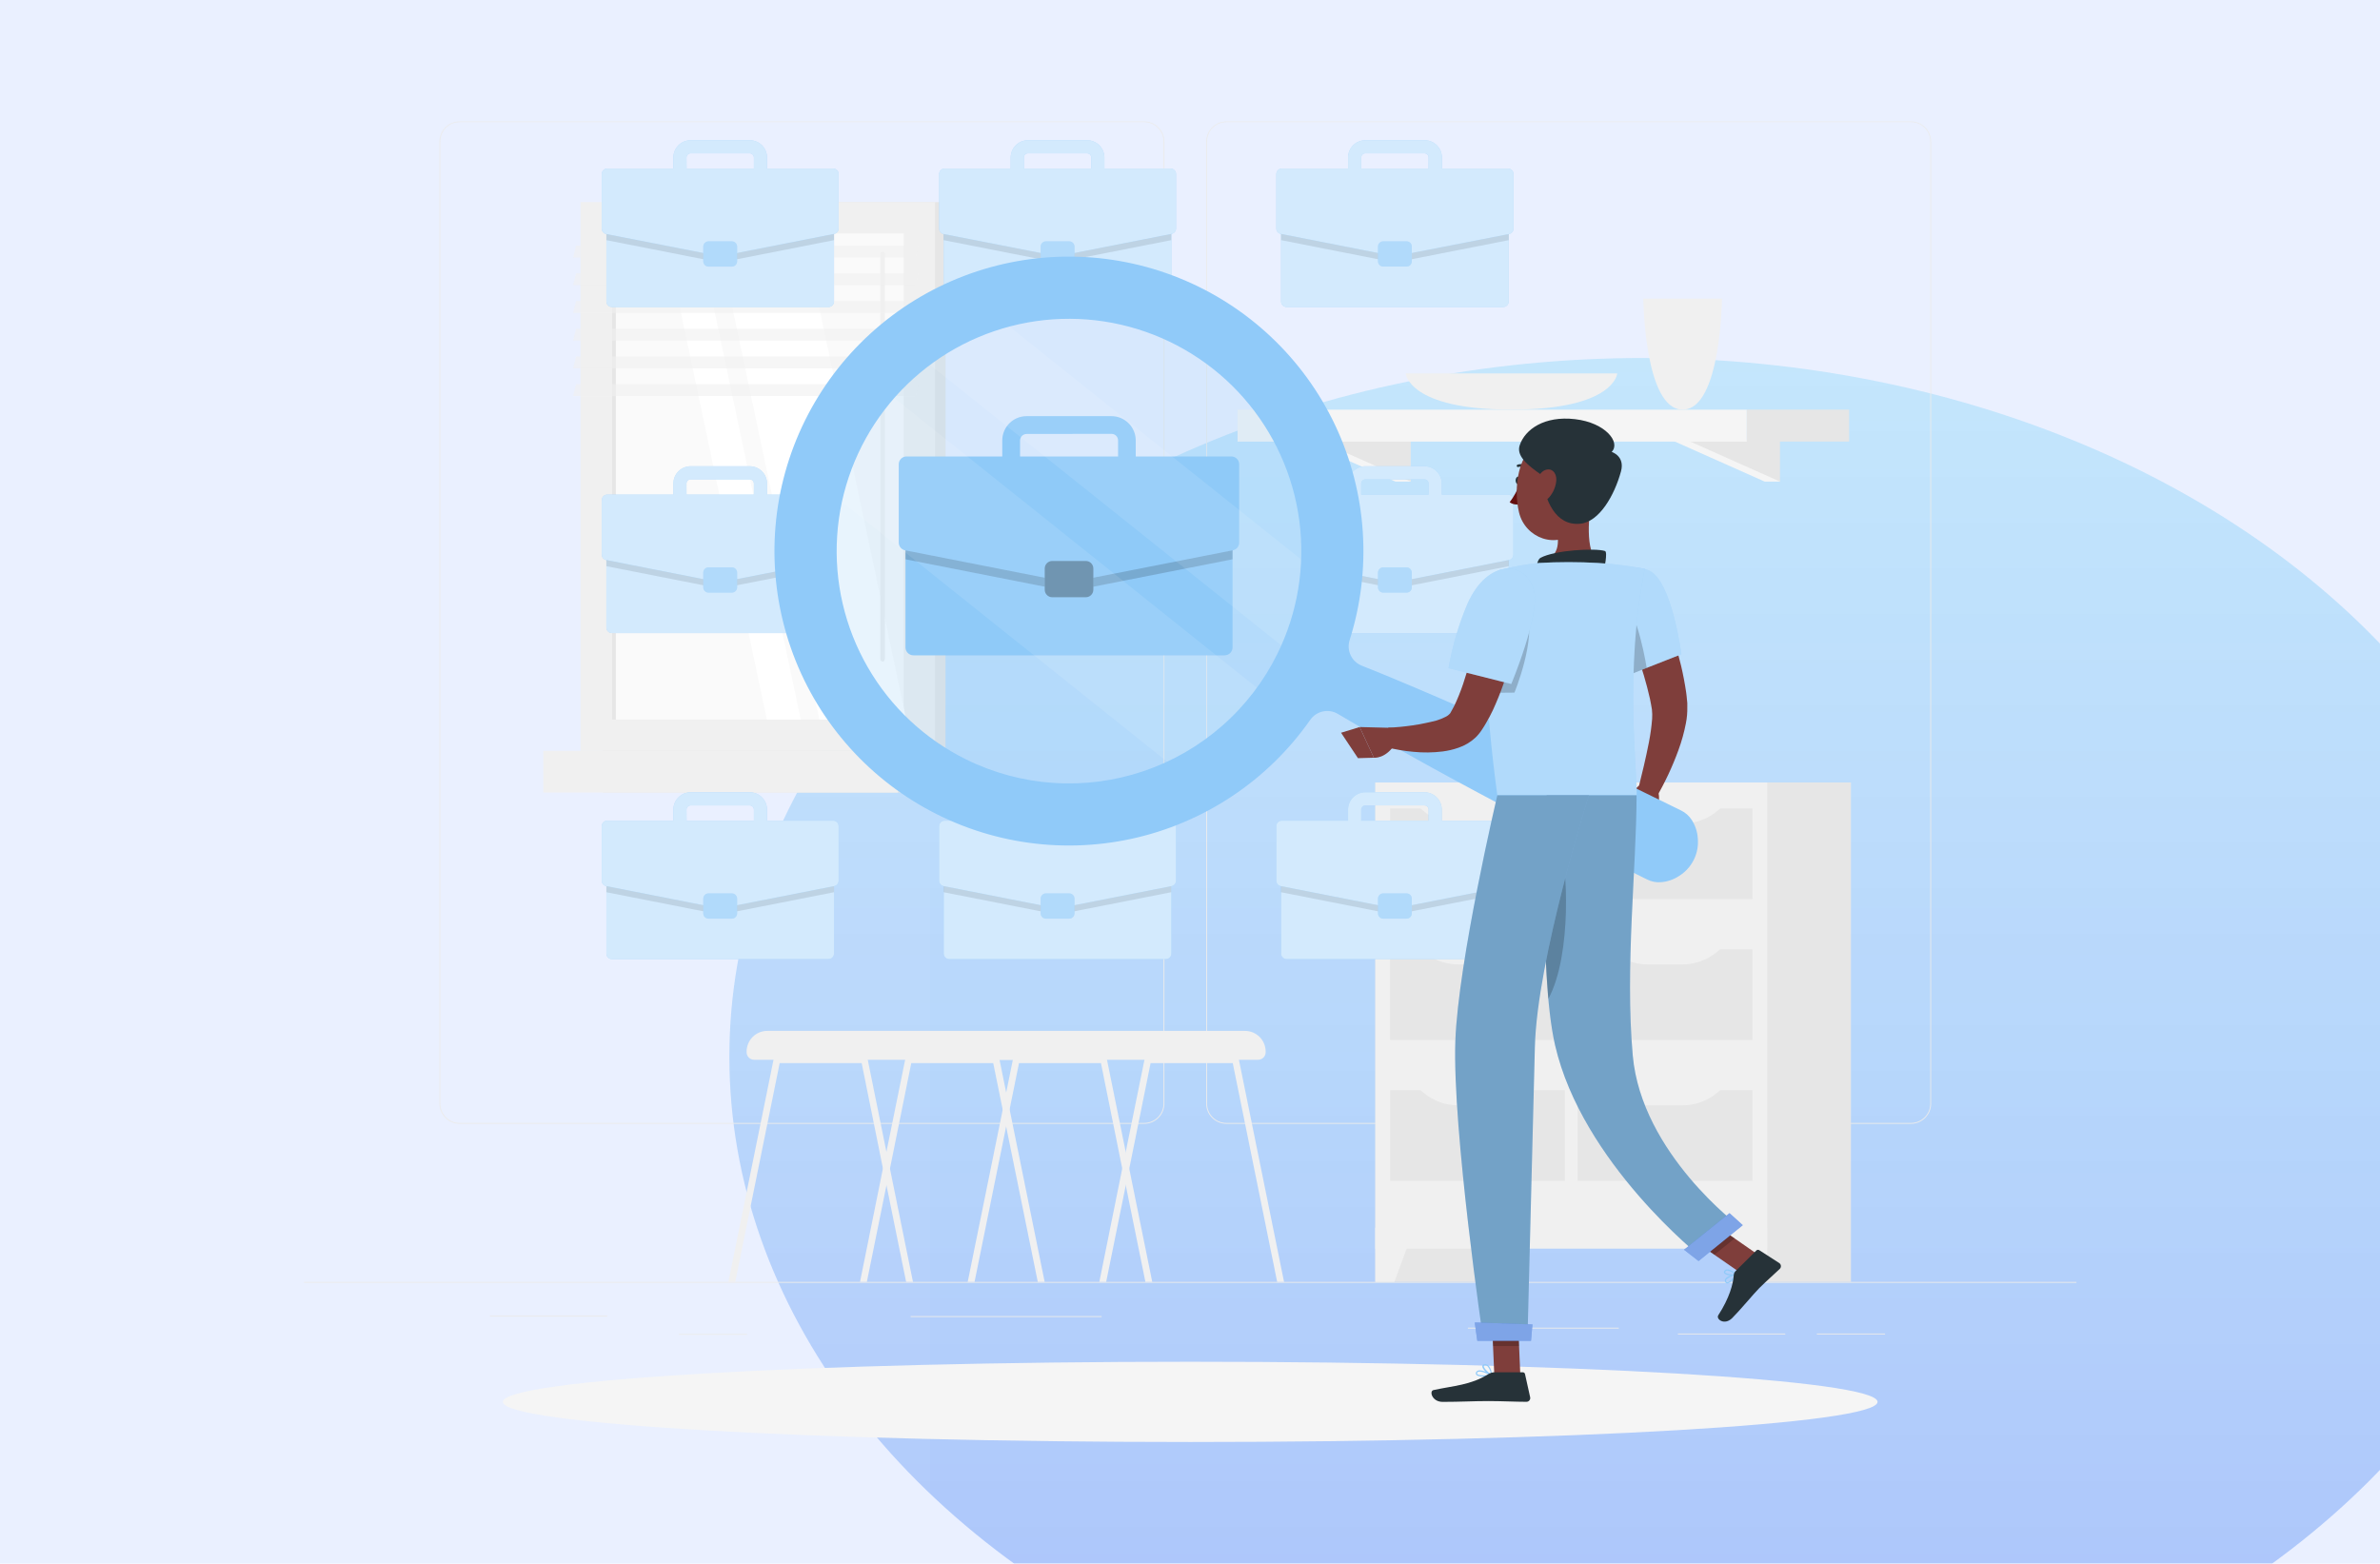 <svg width="5371" height="3529" viewBox="0 0 5371 3529" fill="none" xmlns="http://www.w3.org/2000/svg">
<g clip-path="url(#clip0_2109_17564)">
<rect width="5371" height="3529" fill="#EAF0FF"/>
<g filter="url(#filter0_f_2109_17564)">
<ellipse cx="3708" cy="2385" rx="2062" ry="1577" fill="url(#paint0_linear_2109_17564)" fill-opacity="0.5"/>
</g>
<rect y="589" width="2099" height="6141" fill="url(#paint1_linear_2109_17564)"/>
</g>
<path d="M4686 2893.2H686V2895.2H4686V2893.2Z" fill="#EBEBEB"/>
<path d="M1370.64 2969.36H1105.68V2971.36H1370.64V2969.36Z" fill="#EBEBEB"/>
<path d="M2486 2970.4H2055.12V2972.4H2486V2970.4Z" fill="#EBEBEB"/>
<path d="M1685.68 3010.64H1532.16V3012.64H1685.68V3010.64Z" fill="#EBEBEB"/>
<path d="M4254 3009.68H4100.16V3011.68H4254V3009.68Z" fill="#EBEBEB"/>
<path d="M4028.88 3009.68H3786.56V3011.68H4028.88V3009.68Z" fill="#EBEBEB"/>
<path d="M3653.12 2996.48H3312.64V2998.48H3653.12V2996.48Z" fill="#EBEBEB"/>
<path d="M2582 2536.4H1037.28C1025.18 2536.38 1013.58 2531.56 1005.03 2522.99C996.482 2514.43 991.68 2502.82 991.68 2490.72V319.28C991.786 307.248 996.634 295.744 1005.17 287.266C1013.71 278.788 1025.25 274.021 1037.28 274H2582C2594.12 274 2605.73 278.813 2614.3 287.379C2622.87 295.946 2627.68 307.565 2627.68 319.68V2490.72C2627.68 2502.84 2622.87 2514.45 2614.3 2523.02C2605.73 2531.59 2594.12 2536.4 2582 2536.4ZM1037.28 275.6C1025.71 275.621 1014.62 280.233 1006.45 288.422C998.271 296.611 993.68 307.709 993.68 319.28V2490.72C993.68 2502.29 998.271 2513.39 1006.45 2521.58C1014.62 2529.77 1025.71 2534.38 1037.28 2534.4H2582C2593.58 2534.38 2604.68 2529.77 2612.86 2521.58C2621.05 2513.4 2625.66 2502.3 2625.68 2490.72V319.28C2625.66 307.702 2621.05 296.604 2612.86 288.417C2604.68 280.23 2593.58 275.621 2582 275.6H1037.28Z" fill="#EBEBEB"/>
<path d="M4312.48 2536.4H2767.68C2755.57 2536.38 2743.96 2531.56 2735.4 2523C2726.84 2514.44 2722.02 2502.83 2722 2490.72V319.28C2722.13 307.241 2726.99 295.737 2735.54 287.261C2744.09 278.785 2755.64 274.02 2767.68 274H4312.48C4324.5 274.042 4336.02 278.818 4344.54 287.294C4353.06 295.77 4357.89 307.262 4358 319.28V2490.72C4358 2502.81 4353.21 2514.4 4344.68 2522.96C4336.15 2531.53 4324.57 2536.36 4312.48 2536.4ZM2767.68 275.6C2756.1 275.621 2745 280.23 2736.82 288.417C2728.63 296.604 2724.02 307.702 2724 319.28V2490.72C2724.02 2502.3 2728.63 2513.4 2736.82 2521.58C2745 2529.77 2756.1 2534.38 2767.68 2534.4H4312.48C4324.06 2534.38 4335.16 2529.77 4343.34 2521.58C4351.53 2513.4 4356.14 2502.3 4356.16 2490.72V319.28C4356.14 307.702 4351.53 296.604 4343.34 288.417C4335.16 280.23 4324.06 275.621 4312.48 275.6H2767.68Z" fill="#EBEBEB"/>
<path d="M3103.76 2893.2H3330.32V1766H3103.76V2893.2Z" fill="#E6E6E6"/>
<path d="M3146.72 2893.2H3103.68V2770.8H3191.84L3146.72 2893.2Z" fill="#F0F0F0"/>
<path d="M3950.48 2893.2H4177.04V1766H3950.48V2893.2Z" fill="#E6E6E6"/>
<path d="M3103.76 2818.08H3988.08V1766H3103.76V2818.08Z" fill="#F0F0F0"/>
<path d="M3137.12 2460.48V2665.04H3531.44V2460.48H3137.12Z" fill="#E6E6E6"/>
<path d="M3560.32 2460.48V2665.04H3954.64V2460.48H3560.32Z" fill="#E6E6E6"/>
<path d="M3718.48 2494.72H3796.48C3813.25 2494.73 3829.85 2491.32 3845.26 2484.69C3860.67 2478.05 3874.56 2468.35 3886.08 2456.16H3628.88C3640.4 2468.35 3654.29 2478.05 3669.7 2484.69C3685.11 2491.32 3701.71 2494.73 3718.48 2494.72Z" fill="#F0F0F0"/>
<path d="M3291.28 2494.72H3369.28C3386.05 2494.73 3402.65 2491.32 3418.06 2484.69C3433.47 2478.05 3447.36 2468.35 3458.88 2456.16H3201.68C3213.2 2468.35 3227.09 2478.05 3242.5 2484.69C3257.91 2491.32 3274.51 2494.73 3291.28 2494.72Z" fill="#F0F0F0"/>
<path d="M3137.04 2142.48V2347.04H3531.36V2142.48H3137.04Z" fill="#E6E6E6"/>
<path d="M3560.32 2142.56V2347.12H3954.64V2142.56H3560.32Z" fill="#E6E6E6"/>
<path d="M3718.48 2176.72H3796.48C3813.25 2176.68 3829.84 2173.23 3845.23 2166.58C3860.62 2159.92 3874.49 2150.2 3886 2138H3628.88C3640.4 2150.21 3654.28 2159.93 3669.69 2166.59C3685.1 2173.25 3701.7 2176.7 3718.48 2176.72Z" fill="#F0F0F0"/>
<path d="M3291.28 2176.72H3369.28C3386.04 2176.73 3402.64 2173.32 3418.04 2166.7C3433.45 2160.09 3447.34 2150.4 3458.88 2138.24H3201.68C3213.22 2150.4 3227.11 2160.09 3242.52 2166.7C3257.92 2173.32 3274.51 2176.73 3291.28 2176.72Z" fill="#F0F0F0"/>
<path d="M3137.12 1824.56V2029.12H3531.44V1824.56H3137.12Z" fill="#E6E6E6"/>
<path d="M3560.32 1824.56V2029.12H3954.64V1824.56H3560.32Z" fill="#E6E6E6"/>
<path d="M3718.48 1858.8H3796.48C3813.25 1858.81 3829.85 1855.4 3845.26 1848.77C3860.67 1842.13 3874.56 1832.43 3886.08 1820.24H3628.88C3640.4 1832.43 3654.29 1842.13 3669.7 1848.77C3685.11 1855.4 3701.71 1858.81 3718.48 1858.8Z" fill="#F0F0F0"/>
<path d="M3291.28 1858.8H3369.28C3386.05 1858.81 3402.65 1855.4 3418.06 1848.77C3433.47 1842.13 3447.36 1832.43 3458.88 1820.24H3201.68C3213.2 1832.43 3227.09 1842.13 3242.5 1848.77C3257.91 1855.4 3274.51 1858.81 3291.28 1858.8Z" fill="#F0F0F0"/>
<path d="M3945.04 2893.2H3988.08V2770.8H3899.92L3945.04 2893.2Z" fill="#F0F0F0"/>
<path d="M3982.32 992.16L4016.96 1086.88H3982.32L3769.76 992.16H3982.32Z" fill="#F5F5F5"/>
<path d="M4016.96 992.16V1086.88L3804.48 992.16H4016.96Z" fill="#E6E6E6"/>
<path d="M3148.96 992.16L3183.6 1086.88H3148.96L2936.48 992.16H3148.96Z" fill="#F5F5F5"/>
<path d="M3183.6 992.16V1086.88L2971.12 992.16H3183.6Z" fill="#E6E6E6"/>
<path d="M4172.96 924.48H3941.84V996.56H4172.96V924.48Z" fill="#E6E6E6"/>
<path d="M2792.8 996.64L3941.84 996.64V924.56L2792.8 924.56V996.64Z" fill="#F5F5F5"/>
<path d="M3708.48 674C3708.48 674 3710.8 924.56 3797.28 924.56C3883.76 924.56 3886 674 3886 674H3708.48Z" fill="#F0F0F0"/>
<path d="M3172.24 842.8C3172.24 842.8 3178.32 924.48 3410.96 924.48C3643.6 924.48 3649.68 842.8 3649.68 842.8H3172.24Z" fill="#F0F0F0"/>
<path d="M2480.88 2893.2H2496.32L2540.56 2675.2L2548.56 2636.96L2596.56 2399.36H2782L2882.24 2893.2H2897.76L2795.6 2390.32C2795.26 2388.6 2794.34 2387.05 2792.98 2385.94C2791.62 2384.83 2789.91 2384.23 2788.16 2384.24H2590.4C2588.65 2384.23 2586.96 2384.83 2585.62 2385.94C2584.27 2387.06 2583.36 2388.6 2583.04 2390.32L2540.64 2598.96L2532.64 2637.12L2480.88 2893.2Z" fill="#F0F0F0"/>
<path d="M2183.84 2893.2H2199.28L2299.6 2399.36H2484.56L2532.56 2637.12L2540.56 2675.2L2584.88 2893.2H2600.32L2548.32 2637.2L2540.32 2599.2L2497.92 2390.56C2497.51 2388.88 2496.56 2387.38 2495.21 2386.28C2493.87 2385.18 2492.21 2384.55 2490.48 2384.48H2293.44C2291.69 2384.47 2289.98 2385.07 2288.62 2386.18C2287.26 2387.29 2286.34 2388.84 2286 2390.56L2183.84 2893.2Z" fill="#F0F0F0"/>
<path d="M2809.68 2326.64H2271.52C2259.18 2326.66 2247.35 2331.57 2238.62 2340.3C2229.89 2349.03 2224.98 2360.86 2224.96 2373.2V2374.8C2224.96 2379.32 2226.76 2383.65 2229.95 2386.85C2233.15 2390.04 2237.48 2391.84 2242 2391.84H2839.2C2843.72 2391.84 2848.05 2390.04 2851.25 2386.85C2854.44 2383.65 2856.24 2379.32 2856.24 2374.8V2373.2C2856.22 2360.86 2851.31 2349.03 2842.58 2340.3C2833.85 2331.57 2822.02 2326.66 2809.68 2326.64Z" fill="#F0F0F0"/>
<path d="M1940.8 2893.2H1956.24L2000.48 2675.2L2008.48 2636.96L2056.48 2399.36H2241.44L2342 2893.2H2357.52L2255.36 2390.32C2255.02 2388.6 2254.1 2387.05 2252.74 2385.94C2251.38 2384.83 2249.67 2384.23 2247.92 2384.24H2050.32C2048.57 2384.23 2046.88 2384.83 2045.54 2385.94C2044.19 2387.06 2043.28 2388.6 2042.96 2390.32L2000.56 2598.96L1992.56 2637.12L1940.8 2893.2Z" fill="#F0F0F0"/>
<path d="M1643.76 2893.2H1659.28L1759.52 2399.36H1944.56L1992.56 2637.12L2000.56 2675.2L2044.88 2893.2H2060.32L2008.32 2637.2L2000.32 2599.2L1958 2390.32C1957.59 2388.64 1956.64 2387.13 1955.29 2386.04C1953.95 2384.94 1952.29 2384.31 1950.56 2384.24H1753.36C1751.61 2384.23 1749.9 2384.83 1748.54 2385.94C1747.18 2387.05 1746.26 2388.6 1745.92 2390.32L1643.76 2893.2Z" fill="#F0F0F0"/>
<path d="M2270 2326.64H1731.44C1719.1 2326.66 1707.27 2331.57 1698.54 2340.3C1689.81 2349.03 1684.9 2360.86 1684.88 2373.2V2374.8C1684.88 2379.32 1686.68 2383.65 1689.87 2386.85C1693.07 2390.04 1697.4 2391.84 1701.92 2391.84H2299.2C2301.43 2391.84 2303.65 2391.4 2305.71 2390.54C2307.77 2389.68 2309.64 2388.43 2311.22 2386.84C2312.8 2385.26 2314.04 2383.38 2314.89 2381.31C2315.74 2379.25 2316.17 2377.03 2316.16 2374.8V2373.2C2316.14 2360.93 2311.28 2349.16 2302.64 2340.44C2294 2331.72 2282.27 2326.77 2270 2326.64Z" fill="#F0F0F0"/>
<path d="M1360.64 1694.8H2133.84V456.16H1360.64V1694.8Z" fill="#E6E6E6"/>
<path d="M1310.16 1694.8H2110.24V456.16H1310.16V1694.8Z" fill="#F0F0F0"/>
<path d="M1360.64 1788.64H2133.84V1694.72H1360.64V1788.64Z" fill="#E6E6E6"/>
<path d="M1226 1788.64H2026.08V1694.72H1226V1788.64Z" fill="#F0F0F0"/>
<path d="M2039.44 1624.08V526.88H1380.8V1624.08H2039.44Z" fill="#FAFAFA"/>
<path d="M2045.12 1624L1813.44 526.88H1617.44L1849.12 1624H2045.12Z" fill="white"/>
<path d="M1991.76 1492.96C1993.1 1492.96 1994.38 1492.43 1995.32 1491.48C1996.27 1490.54 1996.8 1489.26 1996.8 1487.92V572.88C1996.8 571.543 1996.27 570.261 1995.32 569.316C1994.38 568.371 1993.1 567.84 1991.76 567.84C1990.42 567.84 1989.14 568.371 1988.2 569.316C1987.25 570.261 1986.72 571.543 1986.72 572.88V1487.92C1986.72 1489.26 1987.25 1490.54 1988.2 1491.48C1989.14 1492.43 1990.42 1492.96 1991.76 1492.96Z" fill="#F0F0F0"/>
<path d="M1807.04 1624L1575.36 526.88H1498.96L1730.56 1624H1807.04Z" fill="white"/>
<path d="M1389.84 1624.08V526.88H1380.88V1624.08H1389.84Z" fill="#E6E6E6"/>
<path opacity="0.6" d="M1293.36 581.2H2066.56L2073.12 554.32H1299.92L1293.36 581.2Z" fill="#F0F0F0"/>
<path opacity="0.6" d="M1293.36 643.68H2066.56L2073.12 616.88H1299.92L1293.36 643.68Z" fill="#F0F0F0"/>
<path opacity="0.6" d="M1293.36 706.24H2066.56L2073.12 679.36H1299.92L1293.36 706.24Z" fill="#F0F0F0"/>
<path opacity="0.6" d="M1293.36 768.72H2066.56L2073.12 741.92H1299.92L1293.36 768.72Z" fill="#F0F0F0"/>
<path opacity="0.6" d="M1293.36 831.28H2066.56L2073.12 804.48H1299.92L1293.36 831.28Z" fill="#F0F0F0"/>
<path opacity="0.6" d="M1293.36 893.84H2066.56L2073.12 866.96H1299.92L1293.36 893.84Z" fill="#F0F0F0"/>
<path d="M2686 3254.48C3542.66 3254.48 4237.12 3213.93 4237.12 3163.92C4237.12 3113.9 3542.66 3073.36 2686 3073.36C1829.34 3073.36 1134.88 3113.9 1134.88 3163.92C1134.88 3213.93 1829.34 3254.48 2686 3254.48Z" fill="#F5F5F5"/>
<path d="M2630.96 1935.84H2142.24C2135.35 1935.84 2129.76 1941.43 2129.76 1948.32V2152.16C2129.76 2159.05 2135.35 2164.64 2142.24 2164.64H2630.96C2637.85 2164.64 2643.44 2159.05 2643.44 2152.16V1948.32C2643.44 1941.43 2637.85 1935.84 2630.96 1935.84Z" fill="#90CAF9"/>
<path opacity="0.6" d="M2630.96 1935.84H2142.24C2135.35 1935.84 2129.76 1941.43 2129.76 1948.32V2152.16C2129.76 2159.05 2135.35 2164.64 2142.24 2164.64H2630.96C2637.85 2164.64 2643.44 2159.05 2643.44 2152.16V1948.32C2643.44 1941.43 2637.85 1935.84 2630.96 1935.84Z" fill="white"/>
<path opacity="0.1" d="M2630.88 1935.84H2142C2138.69 1935.84 2135.52 1937.15 2133.17 1939.5C2130.83 1941.84 2129.52 1945.01 2129.52 1948.32V2013.68L2383.92 2063.76C2385.48 2064.08 2387.08 2064.08 2388.64 2063.76L2643.12 2013.68V1948.32C2643.12 1945.05 2641.84 1941.91 2639.55 1939.58C2637.26 1937.25 2634.15 1935.9 2630.88 1935.84Z" fill="black"/>
<path d="M2641.6 1852.16H2492.32V1827.12C2492.3 1816.77 2488.18 1806.85 2480.86 1799.54C2473.55 1792.22 2463.63 1788.1 2453.28 1788.08H2319.92C2309.57 1788.1 2299.66 1792.22 2292.34 1799.54C2285.02 1806.85 2280.9 1816.77 2280.88 1827.12V1852.16H2131.68C2128.41 1852.16 2125.28 1853.46 2122.97 1855.77C2120.66 1858.08 2119.36 1861.21 2119.36 1864.48V1987.76C2119.38 1990.61 2120.37 1993.36 2122.18 1995.56C2123.98 1997.76 2126.49 1999.27 2129.28 1999.84L2384.24 2050C2385.8 2050.24 2387.4 2050.24 2388.96 2050L2643.92 1999.84C2646.72 1999.27 2649.24 1997.76 2651.05 1995.57C2652.87 1993.37 2653.89 1990.61 2653.92 1987.76V1864.48C2653.92 1861.21 2652.62 1858.08 2650.31 1855.77C2648 1853.46 2644.87 1852.16 2641.6 1852.16ZM2310.56 1827.12C2310.58 1824.64 2311.57 1822.26 2313.32 1820.5C2315.07 1818.73 2317.44 1817.72 2319.92 1817.68H2453.28C2455.76 1817.72 2458.13 1818.73 2459.88 1820.5C2461.63 1822.26 2462.62 1824.64 2462.64 1827.12V1852.16H2310.64L2310.56 1827.12Z" fill="#90CAF9"/>
<path opacity="0.6" d="M2641.6 1852.16H2492.32V1827.12C2492.3 1816.77 2488.18 1806.85 2480.86 1799.54C2473.55 1792.22 2463.63 1788.1 2453.28 1788.08H2319.92C2309.57 1788.1 2299.66 1792.22 2292.34 1799.54C2285.02 1806.85 2280.9 1816.77 2280.88 1827.12V1852.16H2131.68C2128.41 1852.16 2125.28 1853.46 2122.97 1855.77C2120.66 1858.08 2119.36 1861.21 2119.36 1864.48V1987.76C2119.38 1990.61 2120.37 1993.36 2122.18 1995.56C2123.98 1997.76 2126.49 1999.27 2129.28 1999.84L2384.24 2050C2385.8 2050.24 2387.4 2050.24 2388.96 2050L2643.92 1999.84C2646.72 1999.27 2649.24 1997.76 2651.05 1995.57C2652.87 1993.37 2653.89 1990.61 2653.92 1987.76V1864.48C2653.92 1861.21 2652.62 1858.08 2650.31 1855.77C2648 1853.46 2644.87 1852.16 2641.6 1852.16ZM2310.56 1827.12C2310.58 1824.64 2311.57 1822.26 2313.32 1820.5C2315.07 1818.73 2317.44 1817.72 2319.92 1817.68H2453.28C2455.76 1817.72 2458.13 1818.73 2459.88 1820.5C2461.63 1822.26 2462.62 1824.64 2462.64 1827.12V1852.16H2310.64L2310.56 1827.12Z" fill="white"/>
<path d="M2412.96 2016.32H2360.32C2353.78 2016.32 2348.48 2021.62 2348.48 2028.16V2061.44C2348.48 2067.98 2353.78 2073.28 2360.32 2073.28H2412.96C2419.5 2073.28 2424.8 2067.98 2424.8 2061.44V2028.16C2424.8 2021.62 2419.5 2016.32 2412.96 2016.32Z" fill="#90CAF9"/>
<path opacity="0.3" d="M2412.96 2016.32H2360.32C2353.78 2016.32 2348.48 2021.62 2348.48 2028.16V2061.44C2348.48 2067.98 2353.78 2073.28 2360.32 2073.28H2412.96C2419.5 2073.28 2424.8 2067.98 2424.8 2061.44V2028.16C2424.8 2021.62 2419.5 2016.32 2412.96 2016.32Z" fill="white"/>
<path d="M2630.96 464.16H2142.24C2135.35 464.16 2129.76 469.747 2129.76 476.64V680.48C2129.76 687.372 2135.35 692.96 2142.24 692.96H2630.96C2637.85 692.96 2643.44 687.372 2643.44 680.48V476.64C2643.44 469.747 2637.85 464.16 2630.96 464.16Z" fill="#90CAF9"/>
<path opacity="0.6" d="M2630.96 464.16H2142.24C2135.35 464.16 2129.76 469.747 2129.76 476.64V680.48C2129.76 687.372 2135.35 692.96 2142.24 692.96H2630.96C2637.85 692.96 2643.44 687.372 2643.44 680.48V476.64C2643.44 469.747 2637.85 464.16 2630.96 464.16Z" fill="white"/>
<path opacity="0.1" d="M2630.88 464.16H2142C2138.69 464.16 2135.52 465.475 2133.17 467.815C2130.83 470.156 2129.52 473.33 2129.52 476.64V542L2383.92 592.08C2385.48 592.399 2387.08 592.399 2388.64 592.08L2643.12 542V476.64C2643.12 473.371 2641.84 470.233 2639.55 467.899C2637.26 465.565 2634.15 464.223 2630.88 464.16Z" fill="black"/>
<path d="M2641.6 380.48H2492.32V355.44C2492.3 345.092 2488.18 335.175 2480.86 327.858C2473.55 320.541 2463.63 316.421 2453.28 316.4H2319.92C2309.57 316.421 2299.66 320.541 2292.34 327.858C2285.02 335.175 2280.9 345.092 2280.88 355.44V380.48H2131.68C2128.41 380.48 2125.28 381.778 2122.97 384.088C2120.66 386.399 2119.36 389.532 2119.36 392.8V516.08C2119.36 518.93 2120.35 521.692 2122.16 523.895C2123.97 526.097 2126.48 527.605 2129.28 528.16L2384.24 578C2385.8 578.319 2387.4 578.319 2388.96 578L2643.92 527.84C2646.69 527.315 2649.19 525.865 2651.02 523.727C2652.85 521.59 2653.9 518.893 2654 516.08V392.8C2654 391.175 2653.68 389.567 2653.05 388.067C2652.43 386.567 2651.52 385.205 2650.36 384.06C2649.21 382.915 2647.84 382.009 2646.34 381.395C2644.84 380.78 2643.22 380.469 2641.6 380.48ZM2310.56 355.44C2310.56 352.95 2311.54 350.561 2313.3 348.793C2315.05 347.025 2317.43 346.021 2319.92 346H2453.28C2455.76 346.021 2458.12 347.014 2459.88 348.764C2461.63 350.515 2462.62 352.884 2462.64 355.36V380.4H2310.64L2310.56 355.44Z" fill="#90CAF9"/>
<path opacity="0.6" d="M2641.6 380.48H2492.32V355.44C2492.3 345.092 2488.18 335.175 2480.86 327.858C2473.55 320.541 2463.63 316.421 2453.28 316.4H2319.92C2309.57 316.421 2299.66 320.541 2292.34 327.858C2285.02 335.175 2280.9 345.092 2280.88 355.44V380.48H2131.68C2128.41 380.48 2125.28 381.778 2122.97 384.088C2120.66 386.399 2119.36 389.532 2119.36 392.8V516.08C2119.36 518.93 2120.35 521.692 2122.16 523.895C2123.97 526.097 2126.48 527.605 2129.28 528.16L2384.24 578C2385.8 578.319 2387.4 578.319 2388.96 578L2643.92 527.84C2646.69 527.315 2649.19 525.865 2651.02 523.727C2652.85 521.59 2653.9 518.893 2654 516.08V392.8C2654 391.175 2653.68 389.567 2653.05 388.067C2652.43 386.567 2651.52 385.205 2650.36 384.06C2649.21 382.915 2647.84 382.009 2646.34 381.395C2644.84 380.78 2643.22 380.469 2641.6 380.48ZM2310.56 355.44C2310.56 352.95 2311.54 350.561 2313.3 348.793C2315.05 347.025 2317.43 346.021 2319.92 346H2453.28C2455.76 346.021 2458.12 347.014 2459.88 348.764C2461.63 350.515 2462.62 352.884 2462.64 355.36V380.4H2310.64L2310.56 355.44Z" fill="white"/>
<path d="M2412.96 544.72H2360.32C2353.78 544.72 2348.48 550.021 2348.48 556.56V589.84C2348.48 596.379 2353.78 601.68 2360.32 601.68H2412.96C2419.5 601.68 2424.8 596.379 2424.8 589.84V556.56C2424.8 550.021 2419.5 544.72 2412.96 544.72Z" fill="#90CAF9"/>
<path opacity="0.3" d="M2412.96 544.72H2360.32C2353.78 544.72 2348.48 550.021 2348.48 556.56V589.84C2348.48 596.379 2353.78 601.68 2360.32 601.68H2412.96C2419.5 601.68 2424.8 596.379 2424.8 589.84V556.56C2424.8 550.021 2419.5 544.72 2412.96 544.72Z" fill="white"/>
<path d="M1869.68 1935.84H1380.96C1374.07 1935.84 1368.48 1941.43 1368.48 1948.32V2152.16C1368.48 2159.05 1374.07 2164.64 1380.96 2164.64H1869.68C1876.57 2164.64 1882.16 2159.05 1882.16 2152.16V1948.32C1882.16 1941.43 1876.57 1935.84 1869.68 1935.84Z" fill="#90CAF9"/>
<path opacity="0.6" d="M1869.68 1935.84H1380.96C1374.07 1935.84 1368.48 1941.43 1368.48 1948.32V2152.16C1368.48 2159.05 1374.07 2164.64 1380.96 2164.64H1869.68C1876.57 2164.64 1882.16 2159.05 1882.16 2152.16V1948.32C1882.16 1941.43 1876.57 1935.84 1869.68 1935.84Z" fill="white"/>
<path opacity="0.1" d="M1870 1935.84H1380.96C1377.65 1935.84 1374.48 1937.15 1372.14 1939.5C1369.79 1941.84 1368.48 1945.01 1368.48 1948.32V2013.68L1622.88 2063.76C1624.46 2064.08 1626.1 2064.08 1627.68 2063.76L1882.16 2013.68V1948.32C1882.16 1945.06 1880.89 1941.94 1878.62 1939.61C1876.35 1937.27 1873.25 1935.92 1870 1935.84Z" fill="black"/>
<path d="M1880.24 1852.16H1730.96V1827.12C1730.94 1816.77 1726.82 1806.85 1719.5 1799.54C1712.19 1792.22 1702.27 1788.1 1691.92 1788.08H1558.64C1548.29 1788.1 1538.37 1792.22 1531.06 1799.54C1523.74 1806.85 1519.62 1816.77 1519.6 1827.12V1852.16H1370.32C1367.05 1852.16 1363.92 1853.46 1361.61 1855.77C1359.3 1858.08 1358 1861.21 1358 1864.48V1987.76C1358.02 1990.61 1359.01 1993.36 1360.82 1995.56C1362.62 1997.76 1365.13 1999.27 1367.92 1999.84L1622.88 2050C1624.47 2050.24 1626.09 2050.24 1627.68 2050L1882.64 1999.84C1885.43 1999.27 1887.94 1997.76 1889.74 1995.56C1891.55 1993.36 1892.54 1990.61 1892.56 1987.76V1864.48C1892.56 1861.21 1891.26 1858.08 1888.95 1855.77C1886.64 1853.46 1883.51 1852.16 1880.24 1852.16ZM1549.2 1827.12C1549.24 1824.63 1550.25 1822.25 1552.01 1820.49C1553.77 1818.73 1556.15 1817.72 1558.64 1817.68H1691.92C1694.41 1817.72 1696.79 1818.73 1698.55 1820.49C1700.31 1822.25 1701.32 1824.63 1701.36 1827.12V1852.16H1549.36L1549.2 1827.12Z" fill="#90CAF9"/>
<path opacity="0.6" d="M1880.24 1852.16H1730.96V1827.12C1730.94 1816.77 1726.82 1806.85 1719.5 1799.54C1712.19 1792.22 1702.27 1788.1 1691.92 1788.08H1558.64C1548.29 1788.1 1538.37 1792.22 1531.06 1799.54C1523.74 1806.85 1519.62 1816.77 1519.6 1827.12V1852.16H1370.32C1367.05 1852.16 1363.92 1853.46 1361.61 1855.77C1359.3 1858.08 1358 1861.21 1358 1864.48V1987.76C1358.02 1990.61 1359.01 1993.36 1360.82 1995.56C1362.62 1997.76 1365.13 1999.27 1367.92 1999.84L1622.88 2050C1624.47 2050.24 1626.09 2050.24 1627.68 2050L1882.64 1999.84C1885.43 1999.27 1887.94 1997.76 1889.74 1995.56C1891.55 1993.36 1892.54 1990.61 1892.56 1987.76V1864.48C1892.56 1861.21 1891.26 1858.08 1888.95 1855.77C1886.64 1853.46 1883.51 1852.16 1880.24 1852.16ZM1549.2 1827.12C1549.24 1824.63 1550.25 1822.25 1552.01 1820.49C1553.77 1818.73 1556.15 1817.72 1558.64 1817.68H1691.92C1694.41 1817.72 1696.79 1818.73 1698.55 1820.49C1700.31 1822.25 1701.32 1824.63 1701.36 1827.12V1852.16H1549.36L1549.2 1827.12Z" fill="white"/>
<path d="M1651.6 2016.32H1598.96C1592.42 2016.32 1587.12 2021.62 1587.12 2028.16V2061.44C1587.12 2067.98 1592.42 2073.28 1598.96 2073.28H1651.6C1658.14 2073.28 1663.44 2067.98 1663.44 2061.44V2028.16C1663.44 2021.62 1658.14 2016.32 1651.6 2016.32Z" fill="#90CAF9"/>
<path opacity="0.3" d="M1651.6 2016.32H1598.96C1592.42 2016.32 1587.12 2021.62 1587.12 2028.16V2061.44C1587.12 2067.98 1592.42 2073.28 1598.96 2073.28H1651.6C1658.14 2073.28 1663.44 2067.98 1663.44 2061.44V2028.16C1663.44 2021.62 1658.14 2016.32 1651.6 2016.32Z" fill="white"/>
<path d="M1869.68 464.16H1380.96C1374.07 464.16 1368.48 469.747 1368.48 476.64V680.48C1368.48 687.372 1374.07 692.96 1380.96 692.96H1869.68C1876.57 692.96 1882.16 687.372 1882.16 680.48V476.64C1882.16 469.747 1876.57 464.16 1869.68 464.16Z" fill="#90CAF9"/>
<path opacity="0.6" d="M1869.68 464.16H1380.96C1374.07 464.16 1368.48 469.747 1368.48 476.64V680.48C1368.48 687.372 1374.07 692.96 1380.96 692.96H1869.68C1876.57 692.96 1882.16 687.372 1882.16 680.48V476.64C1882.16 469.747 1876.57 464.16 1869.68 464.16Z" fill="white"/>
<path opacity="0.1" d="M1870 464.16H1380.96C1377.65 464.16 1374.48 465.475 1372.14 467.815C1369.79 470.156 1368.48 473.33 1368.48 476.64V542L1622.88 592.08C1624.46 592.401 1626.1 592.401 1627.68 592.08L1882.16 542V476.64C1882.16 473.385 1880.89 470.258 1878.62 467.927C1876.35 465.595 1873.25 464.243 1870 464.16Z" fill="black"/>
<path d="M1880.24 380.48H1730.96V355.44C1730.94 345.092 1726.82 335.175 1719.5 327.858C1712.19 320.541 1702.27 316.421 1691.92 316.4H1558.64C1548.29 316.421 1538.37 320.541 1531.06 327.858C1523.74 335.175 1519.62 345.092 1519.6 355.44V380.48H1370.32C1367.05 380.48 1363.92 381.778 1361.61 384.088C1359.3 386.399 1358 389.532 1358 392.8V516.08C1358 518.93 1358.99 521.692 1360.8 523.895C1362.61 526.097 1365.12 527.605 1367.92 528.16L1622.88 578C1624.46 578.321 1626.1 578.321 1627.68 578L1882.64 527.84C1885.44 527.285 1887.95 525.777 1889.76 523.575C1891.57 521.372 1892.56 518.61 1892.56 515.76V392.8C1892.56 389.532 1891.26 386.399 1888.95 384.088C1886.64 381.778 1883.51 380.48 1880.24 380.48ZM1549.2 355.44C1549.22 352.943 1550.22 350.554 1551.99 348.788C1553.75 347.022 1556.14 346.021 1558.64 346H1691.92C1694.4 346.02 1696.78 347.011 1698.54 348.759C1700.31 350.508 1701.32 352.877 1701.36 355.36V380.4H1549.36L1549.2 355.44Z" fill="#90CAF9"/>
<path opacity="0.6" d="M1880.24 380.48H1730.96V355.44C1730.94 345.092 1726.82 335.175 1719.5 327.858C1712.19 320.541 1702.27 316.421 1691.92 316.4H1558.64C1548.29 316.421 1538.37 320.541 1531.06 327.858C1523.74 335.175 1519.62 345.092 1519.6 355.44V380.48H1370.32C1367.05 380.48 1363.92 381.778 1361.61 384.088C1359.3 386.399 1358 389.532 1358 392.8V516.08C1358 518.93 1358.99 521.692 1360.8 523.895C1362.61 526.097 1365.12 527.605 1367.92 528.16L1622.88 578C1624.46 578.321 1626.1 578.321 1627.68 578L1882.64 527.84C1885.44 527.285 1887.95 525.777 1889.76 523.575C1891.57 521.372 1892.56 518.61 1892.56 515.76V392.8C1892.56 389.532 1891.26 386.399 1888.95 384.088C1886.64 381.778 1883.51 380.48 1880.24 380.48ZM1549.2 355.44C1549.22 352.943 1550.22 350.554 1551.99 348.788C1553.75 347.022 1556.14 346.021 1558.64 346H1691.92C1694.4 346.02 1696.78 347.011 1698.54 348.759C1700.31 350.508 1701.32 352.877 1701.36 355.36V380.4H1549.36L1549.2 355.44Z" fill="white"/>
<path d="M1651.6 544.72H1598.96C1592.42 544.72 1587.12 550.021 1587.12 556.56V589.84C1587.12 596.379 1592.42 601.68 1598.96 601.68H1651.6C1658.14 601.68 1663.44 596.379 1663.44 589.84V556.56C1663.44 550.021 1658.14 544.72 1651.6 544.72Z" fill="#90CAF9"/>
<path opacity="0.3" d="M1651.6 544.72H1598.96C1592.42 544.72 1587.12 550.021 1587.12 556.56V589.84C1587.12 596.379 1592.42 601.68 1598.96 601.68H1651.6C1658.14 601.68 1663.44 596.379 1663.44 589.84V556.56C1663.44 550.021 1658.14 544.72 1651.6 544.72Z" fill="white"/>
<path d="M1806 1428.8H1380.96C1377.63 1428.8 1374.43 1427.48 1372.08 1425.12C1369.72 1422.77 1368.4 1419.57 1368.4 1416.24V1212.48C1368.41 1210.8 1368.77 1209.14 1369.44 1207.6C1369.77 1206.88 1370.14 1206.19 1370.56 1205.52C1371.01 1204.84 1371.54 1204.22 1372.16 1203.68C1374.49 1201.34 1377.66 1200.01 1380.96 1200H1783.28C1779.93 1227.92 1778.84 1256.06 1780 1284.16C1780 1288.72 1780 1293.28 1780.72 1297.76C1781.28 1306.16 1781.92 1314.64 1782.88 1323.04C1787 1358.98 1794.74 1394.42 1806 1428.8Z" fill="#90CAF9"/>
<path opacity="0.6" d="M1806 1428.8H1380.96C1377.63 1428.8 1374.43 1427.48 1372.08 1425.12C1369.72 1422.77 1368.4 1419.57 1368.4 1416.24V1212.48C1368.41 1210.8 1368.77 1209.14 1369.44 1207.6C1369.77 1206.88 1370.14 1206.19 1370.56 1205.52C1371.01 1204.84 1371.54 1204.22 1372.16 1203.68C1374.49 1201.34 1377.66 1200.01 1380.96 1200H1783.28C1779.93 1227.92 1778.84 1256.06 1780 1284.16C1780 1288.72 1780 1293.28 1780.72 1297.76C1781.28 1306.16 1781.92 1314.64 1782.88 1323.04C1787 1358.98 1794.74 1394.42 1806 1428.8Z" fill="white"/>
<path opacity="0.1" d="M1783.28 1200C1779.93 1227.92 1778.84 1256.06 1780 1284.16C1780 1288.72 1780 1293.28 1780.72 1297.76L1663.44 1320.8L1627.6 1327.84C1626.05 1328.24 1624.43 1328.24 1622.88 1327.84L1587.12 1320.88L1368.48 1277.84V1212.4C1368.51 1210.75 1368.83 1209.13 1369.44 1207.6C1369.77 1206.88 1370.14 1206.19 1370.56 1205.52C1371.01 1204.84 1371.54 1204.22 1372.16 1203.68C1374.49 1201.34 1377.66 1200.01 1380.96 1200H1783.28Z" fill="black"/>
<path d="M1800 1116.32H1731.04V1091.28C1731 1080.93 1726.86 1071.01 1719.53 1063.69C1712.2 1056.38 1702.27 1052.26 1691.92 1052.24H1558.64C1548.29 1052.24 1538.36 1056.35 1531.03 1063.67C1523.71 1071 1519.6 1080.93 1519.6 1091.28V1116.32H1370.32C1368.7 1116.32 1367.1 1116.64 1365.61 1117.26C1364.11 1117.88 1362.75 1118.78 1361.61 1119.93C1360.46 1121.07 1359.56 1122.43 1358.94 1123.93C1358.32 1125.42 1358 1127.02 1358 1128.64V1251.84C1358 1254.71 1359 1257.49 1360.82 1259.71C1362.65 1261.93 1365.18 1263.44 1368 1264H1368.48L1587.12 1307.12L1622.88 1314.08C1624.44 1314.4 1626.04 1314.4 1627.6 1314.08L1663.44 1307.04L1780 1284.08C1778.84 1255.98 1779.93 1227.84 1783.28 1199.92C1786.6 1171.65 1792.19 1143.69 1800 1116.32ZM1549.2 1091.28C1549.24 1088.8 1550.25 1086.43 1552.02 1084.68C1553.78 1082.93 1556.16 1081.94 1558.64 1081.92H1691.92C1694.4 1081.94 1696.76 1082.93 1698.52 1084.68C1700.27 1086.44 1701.26 1088.8 1701.28 1091.28V1116.32H1549.28L1549.2 1091.28Z" fill="#90CAF9"/>
<path opacity="0.6" d="M1800 1116.32H1731.04V1091.28C1731 1080.93 1726.86 1071.01 1719.53 1063.69C1712.2 1056.38 1702.27 1052.26 1691.92 1052.24H1558.64C1548.29 1052.24 1538.36 1056.35 1531.03 1063.67C1523.71 1071 1519.6 1080.93 1519.6 1091.28V1116.32H1370.32C1368.7 1116.32 1367.1 1116.64 1365.61 1117.26C1364.11 1117.88 1362.75 1118.78 1361.61 1119.93C1360.46 1121.07 1359.56 1122.43 1358.94 1123.93C1358.32 1125.42 1358 1127.02 1358 1128.64V1251.84C1358 1254.71 1359 1257.49 1360.82 1259.71C1362.65 1261.93 1365.18 1263.44 1368 1264H1368.48L1587.12 1307.12L1622.88 1314.08C1624.44 1314.4 1626.04 1314.4 1627.6 1314.08L1663.44 1307.04L1780 1284.08C1778.84 1255.98 1779.93 1227.84 1783.28 1199.92C1786.6 1171.65 1792.19 1143.69 1800 1116.32ZM1549.2 1091.28C1549.24 1088.8 1550.25 1086.43 1552.02 1084.68C1553.78 1082.93 1556.16 1081.94 1558.64 1081.92H1691.92C1694.4 1081.94 1696.76 1082.93 1698.52 1084.68C1700.27 1086.44 1701.26 1088.8 1701.28 1091.28V1116.32H1549.28L1549.2 1091.28Z" fill="white"/>
<path d="M1651.6 1280.48H1598.96C1592.42 1280.48 1587.12 1285.78 1587.12 1292.32V1325.6C1587.12 1332.14 1592.42 1337.44 1598.96 1337.44H1651.6C1658.14 1337.44 1663.44 1332.14 1663.44 1325.6V1292.32C1663.44 1285.78 1658.14 1280.48 1651.6 1280.48Z" fill="#90CAF9"/>
<path opacity="0.3" d="M1651.6 1280.48H1598.96C1592.42 1280.48 1587.12 1285.78 1587.12 1292.32V1325.6C1587.12 1332.14 1592.42 1337.44 1598.96 1337.44H1651.6C1658.14 1337.44 1663.44 1332.14 1663.44 1325.6V1292.32C1663.44 1285.78 1658.14 1280.48 1651.6 1280.48Z" fill="white"/>
<path d="M2903.52 2164.56H3392.24C3399.13 2164.56 3404.72 2158.97 3404.72 2152.08V1948.24C3404.72 1941.35 3399.13 1935.76 3392.24 1935.76H2903.52C2896.63 1935.76 2891.04 1941.35 2891.04 1948.24V2152.08C2891.04 2158.97 2896.63 2164.56 2903.52 2164.56Z" fill="#90CAF9"/>
<path opacity="0.6" d="M2903.52 2164.56H3392.24C3399.13 2164.56 3404.72 2158.97 3404.72 2152.08V1948.24C3404.72 1941.35 3399.13 1935.76 3392.24 1935.76H2903.52C2896.63 1935.76 2891.04 1941.35 2891.04 1948.24V2152.08C2891.04 2158.97 2896.63 2164.56 2903.52 2164.56Z" fill="white"/>
<path opacity="0.1" d="M2903.6 1935.84H3392.24C3395.55 1935.84 3398.72 1937.15 3401.06 1939.5C3403.4 1941.84 3404.72 1945.01 3404.72 1948.32V2013.68L3150 2063.76C3148.44 2064.08 3146.84 2064.08 3145.28 2063.76L2890.8 2013.68V1948.32C2890.8 1946.65 2891.13 1945 2891.78 1943.47C2892.43 1941.93 2893.37 1940.54 2894.57 1939.38C2895.76 1938.22 2897.17 1937.3 2898.73 1936.7C2900.28 1936.09 2901.93 1935.8 2903.6 1935.84Z" fill="black"/>
<path d="M2892.96 1852.16H3042.24V1827.12C3042.26 1816.77 3046.38 1806.85 3053.7 1799.54C3061.02 1792.22 3070.93 1788.1 3081.28 1788.08H3214.64C3224.99 1788.1 3234.91 1792.22 3242.22 1799.54C3249.54 1806.85 3253.66 1816.77 3253.68 1827.12V1852.16H3402.88C3404.5 1852.16 3406.1 1852.48 3407.59 1853.1C3409.09 1853.72 3410.45 1854.62 3411.59 1855.77C3412.74 1856.91 3413.64 1858.27 3414.26 1859.77C3414.88 1861.26 3415.2 1862.86 3415.2 1864.48V1987.76C3415.18 1990.61 3414.19 1993.36 3412.38 1995.56C3410.58 1997.76 3408.07 1999.27 3405.28 1999.84L3150 2050C3148.41 2050.24 3146.79 2050.24 3145.2 2050L2890.24 1999.84C2887.45 1999.27 2884.94 1997.76 2883.14 1995.56C2881.33 1993.36 2880.34 1990.61 2880.32 1987.76V1864.48C2880.32 1862.83 2880.65 1861.21 2881.29 1859.69C2881.93 1858.17 2882.86 1856.8 2884.04 1855.65C2885.22 1854.5 2886.62 1853.6 2888.15 1853C2889.68 1852.4 2891.32 1852.12 2892.96 1852.16ZM3224 1827.12C3223.98 1824.64 3222.99 1822.26 3221.24 1820.5C3219.49 1818.73 3217.12 1817.72 3214.64 1817.68H3081.28C3078.79 1817.72 3076.41 1818.73 3074.65 1820.49C3072.89 1822.25 3071.88 1824.63 3071.84 1827.12V1852.16H3223.84L3224 1827.12Z" fill="#90CAF9"/>
<path opacity="0.6" d="M2892.96 1852.16H3042.24V1827.12C3042.26 1816.77 3046.38 1806.85 3053.7 1799.54C3061.02 1792.22 3070.93 1788.1 3081.28 1788.08H3214.64C3224.99 1788.1 3234.91 1792.22 3242.22 1799.54C3249.54 1806.85 3253.66 1816.77 3253.68 1827.12V1852.16H3402.88C3404.5 1852.16 3406.1 1852.48 3407.59 1853.1C3409.09 1853.72 3410.45 1854.62 3411.59 1855.77C3412.74 1856.91 3413.64 1858.27 3414.26 1859.77C3414.88 1861.26 3415.2 1862.86 3415.2 1864.48V1987.76C3415.18 1990.61 3414.19 1993.36 3412.38 1995.56C3410.58 1997.76 3408.07 1999.27 3405.28 1999.84L3150 2050C3148.41 2050.24 3146.79 2050.24 3145.2 2050L2890.24 1999.84C2887.45 1999.27 2884.94 1997.76 2883.14 1995.56C2881.33 1993.36 2880.34 1990.61 2880.32 1987.76V1864.48C2880.32 1862.83 2880.65 1861.21 2881.29 1859.69C2881.93 1858.17 2882.86 1856.8 2884.04 1855.65C2885.22 1854.5 2886.62 1853.6 2888.15 1853C2889.68 1852.4 2891.32 1852.12 2892.96 1852.16ZM3224 1827.12C3223.98 1824.64 3222.99 1822.26 3221.24 1820.5C3219.49 1818.73 3217.12 1817.72 3214.64 1817.68H3081.28C3078.79 1817.72 3076.41 1818.73 3074.65 1820.49C3072.89 1822.25 3071.88 1824.63 3071.84 1827.12V1852.16H3223.84L3224 1827.12Z" fill="white"/>
<path d="M3121.6 2073.28H3174.24C3180.78 2073.28 3186.08 2067.98 3186.08 2061.44V2028.16C3186.08 2021.62 3180.78 2016.32 3174.24 2016.32H3121.6C3115.06 2016.32 3109.76 2021.62 3109.76 2028.16V2061.44C3109.76 2067.98 3115.06 2073.28 3121.6 2073.28Z" fill="#90CAF9"/>
<path opacity="0.3" d="M3121.6 2073.28H3174.24C3180.78 2073.28 3186.08 2067.98 3186.08 2061.44V2028.16C3186.08 2021.62 3180.78 2016.32 3174.24 2016.32H3121.6C3115.06 2016.32 3109.76 2021.62 3109.76 2028.16V2061.44C3109.76 2067.98 3115.06 2073.28 3121.6 2073.28Z" fill="white"/>
<path d="M2903.52 692.88L3392.24 692.88C3399.13 692.88 3404.72 687.292 3404.72 680.4V476.56C3404.72 469.667 3399.13 464.08 3392.24 464.08L2903.52 464.08C2896.63 464.08 2891.04 469.667 2891.04 476.56V680.4C2891.04 687.292 2896.63 692.88 2903.52 692.88Z" fill="#90CAF9"/>
<path opacity="0.6" d="M2903.52 692.88L3392.24 692.88C3399.13 692.88 3404.72 687.292 3404.72 680.4V476.56C3404.72 469.667 3399.13 464.08 3392.24 464.08L2903.52 464.08C2896.63 464.08 2891.04 469.667 2891.04 476.56V680.4C2891.04 687.292 2896.63 692.88 2903.52 692.88Z" fill="white"/>
<path opacity="0.1" d="M2903.6 464.16H3392.24C3395.55 464.16 3398.72 465.475 3401.06 467.815C3403.41 470.156 3404.72 473.33 3404.72 476.64V542L3150 592.08C3148.44 592.399 3146.84 592.399 3145.28 592.08L2891.12 542V476.64C2891.12 473.33 2892.43 470.156 2894.78 467.815C2897.12 465.475 2900.29 464.16 2903.6 464.16Z" fill="black"/>
<path d="M2892.96 380.48H3042.24V355.44C3042.26 345.092 3046.38 335.175 3053.7 327.858C3061.02 320.541 3070.93 316.421 3081.28 316.4H3214.64C3219.79 316.368 3224.9 317.354 3229.67 319.301C3234.43 321.248 3238.77 324.117 3242.43 327.744C3246.09 331.372 3248.99 335.686 3250.98 340.438C3252.96 345.191 3253.99 350.289 3254 355.44V380.48H3403.2C3406.47 380.48 3409.6 381.778 3411.91 384.088C3414.22 386.399 3415.52 389.532 3415.52 392.8V516.08C3415.52 518.93 3414.53 521.692 3412.72 523.895C3410.91 526.097 3408.4 527.605 3405.6 528.16L3150 578C3148.42 578.321 3146.78 578.321 3145.2 578L2890.24 527.84C2887.44 527.285 2884.93 525.777 2883.12 523.575C2881.31 521.372 2880.32 518.61 2880.32 515.76V392.8C2880.32 391.155 2880.65 389.526 2881.29 388.01C2881.93 386.494 2882.86 385.122 2884.04 383.973C2885.22 382.825 2886.62 381.924 2888.15 381.324C2889.68 380.724 2891.32 380.437 2892.96 380.48ZM3224 355.44C3224 352.95 3223.02 350.561 3221.26 348.793C3219.51 347.025 3217.13 346.021 3214.64 346H3081.28C3078.8 346.02 3076.42 347.011 3074.66 348.759C3072.89 350.508 3071.88 352.877 3071.84 355.36V380.4H3223.84L3224 355.44Z" fill="#90CAF9"/>
<path opacity="0.6" d="M2892.96 380.48H3042.24V355.44C3042.26 345.092 3046.38 335.175 3053.7 327.858C3061.02 320.541 3070.93 316.421 3081.28 316.4H3214.64C3219.79 316.368 3224.9 317.354 3229.67 319.301C3234.43 321.248 3238.77 324.117 3242.43 327.744C3246.09 331.372 3248.99 335.686 3250.98 340.438C3252.96 345.191 3253.99 350.289 3254 355.44V380.48H3403.2C3406.47 380.48 3409.6 381.778 3411.91 384.088C3414.22 386.399 3415.52 389.532 3415.52 392.8V516.08C3415.52 518.93 3414.53 521.692 3412.72 523.895C3410.91 526.097 3408.4 527.605 3405.6 528.16L3150 578C3148.42 578.321 3146.78 578.321 3145.2 578L2890.24 527.84C2887.44 527.285 2884.93 525.777 2883.12 523.575C2881.31 521.372 2880.32 518.61 2880.32 515.76V392.8C2880.32 391.155 2880.65 389.526 2881.29 388.01C2881.93 386.494 2882.86 385.122 2884.04 383.973C2885.22 382.825 2886.62 381.924 2888.15 381.324C2889.68 380.724 2891.32 380.437 2892.96 380.48ZM3224 355.44C3224 352.95 3223.02 350.561 3221.26 348.793C3219.51 347.025 3217.13 346.021 3214.64 346H3081.28C3078.8 346.02 3076.42 347.011 3074.66 348.759C3072.89 350.508 3071.88 352.877 3071.84 355.36V380.4H3223.84L3224 355.44Z" fill="white"/>
<path d="M3121.6 601.6H3174.24C3180.78 601.6 3186.08 596.299 3186.08 589.76V556.48C3186.08 549.941 3180.78 544.64 3174.24 544.64H3121.6C3115.06 544.64 3109.76 549.941 3109.76 556.48V589.76C3109.76 596.299 3115.06 601.6 3121.6 601.6Z" fill="#90CAF9"/>
<path opacity="0.3" d="M3121.6 601.6H3174.24C3180.78 601.6 3186.08 596.299 3186.08 589.76V556.48C3186.08 549.941 3180.78 544.64 3174.24 544.64H3121.6C3115.06 544.64 3109.76 549.941 3109.76 556.48V589.76C3109.76 596.299 3115.06 601.6 3121.6 601.6Z" fill="white"/>
<path d="M2967.52 1428.8H3392.32C3395.64 1428.78 3398.81 1427.45 3401.15 1425.09C3403.49 1422.74 3404.8 1419.56 3404.8 1416.24V1212.48C3404.79 1210.8 3404.43 1209.14 3403.76 1207.6C3403.47 1206.87 3403.09 1206.17 3402.64 1205.52C3402.19 1204.84 3401.66 1204.22 3401.04 1203.68C3399.89 1202.51 3398.52 1201.59 3397.01 1200.95C3395.5 1200.32 3393.88 1200 3392.24 1200H2990C2993.35 1227.92 2994.44 1256.06 2993.28 1284.16C2993.28 1288.72 2993.28 1293.28 2992.56 1297.76C2992.08 1306.16 2991.36 1314.64 2990.4 1323.04C2986.36 1358.97 2978.69 1394.41 2967.52 1428.8Z" fill="#90CAF9"/>
<path opacity="0.6" d="M2967.52 1428.8H3392.32C3395.64 1428.78 3398.81 1427.45 3401.15 1425.09C3403.49 1422.74 3404.8 1419.56 3404.8 1416.24V1212.48C3404.79 1210.8 3404.43 1209.14 3403.76 1207.6C3403.47 1206.87 3403.09 1206.17 3402.64 1205.52C3402.19 1204.84 3401.66 1204.22 3401.04 1203.68C3399.89 1202.51 3398.52 1201.59 3397.01 1200.95C3395.5 1200.32 3393.88 1200 3392.24 1200H2990C2993.35 1227.92 2994.44 1256.06 2993.28 1284.16C2993.28 1288.72 2993.28 1293.28 2992.56 1297.76C2992.08 1306.16 2991.36 1314.64 2990.4 1323.04C2986.36 1358.97 2978.69 1394.41 2967.52 1428.8Z" fill="white"/>
<path opacity="0.1" d="M2990 1200C2993.35 1227.92 2994.44 1256.06 2993.28 1284.16C2993.28 1288.72 2993.28 1293.28 2992.56 1297.76L3110 1320.8L3145.84 1327.84C3147.39 1328.24 3149.01 1328.24 3150.56 1327.84L3186.32 1320.88L3404.96 1277.84V1212.4C3404.93 1210.75 3404.61 1209.13 3404 1207.6C3403.71 1206.87 3403.33 1206.17 3402.88 1205.52C3402.43 1204.84 3401.9 1204.22 3401.28 1203.68C3400.13 1202.51 3398.76 1201.59 3397.25 1200.95C3395.74 1200.32 3394.12 1200 3392.48 1200H2990Z" fill="black"/>
<path d="M2973.2 1116.32H3042.24V1091.28C3042.26 1080.93 3046.38 1071.01 3053.7 1063.7C3061.01 1056.38 3070.93 1052.26 3081.28 1052.24H3214.56C3224.92 1052.24 3234.86 1056.35 3242.19 1063.67C3249.53 1070.99 3253.66 1080.92 3253.68 1091.28V1116.32H3402.88C3406.15 1116.32 3409.28 1117.62 3411.59 1119.93C3413.9 1122.24 3415.2 1125.37 3415.2 1128.64V1251.84C3415.2 1254.7 3414.22 1257.47 3412.41 1259.69C3410.6 1261.9 3408.08 1263.43 3405.28 1264H3404.72L3186.08 1307.12L3150 1314C3148.44 1314.32 3146.84 1314.32 3145.28 1314L3109.44 1306.96L2992.88 1284C2995.15 1227.29 2988.4 1170.59 2972.88 1116L2973.2 1116.32ZM3224 1091.28C3223.96 1088.8 3222.95 1086.43 3221.18 1084.68C3219.42 1082.93 3217.04 1081.94 3214.56 1081.92H3081.28C3078.8 1081.94 3076.44 1082.93 3074.68 1084.68C3072.93 1086.44 3071.94 1088.8 3071.92 1091.28V1116.32H3223.92L3224 1091.28Z" fill="#90CAF9"/>
<path opacity="0.6" d="M2973.2 1116.32H3042.24V1091.28C3042.26 1080.93 3046.38 1071.01 3053.7 1063.7C3061.01 1056.38 3070.93 1052.26 3081.28 1052.24H3214.56C3224.92 1052.24 3234.86 1056.35 3242.19 1063.67C3249.53 1070.99 3253.66 1080.92 3253.68 1091.28V1116.32H3402.88C3406.15 1116.32 3409.28 1117.62 3411.59 1119.93C3413.9 1122.24 3415.2 1125.37 3415.2 1128.64V1251.84C3415.2 1254.7 3414.22 1257.47 3412.41 1259.69C3410.6 1261.9 3408.08 1263.43 3405.28 1264H3404.72L3186.08 1307.12L3150 1314C3148.44 1314.32 3146.84 1314.32 3145.28 1314L3109.44 1306.96L2992.88 1284C2995.15 1227.29 2988.4 1170.59 2972.88 1116L2973.2 1116.32ZM3224 1091.28C3223.96 1088.8 3222.95 1086.43 3221.18 1084.68C3219.42 1082.93 3217.04 1081.94 3214.56 1081.92H3081.28C3078.8 1081.94 3076.44 1082.93 3074.68 1084.68C3072.93 1086.44 3071.94 1088.8 3071.92 1091.28V1116.32H3223.92L3224 1091.28Z" fill="white"/>
<path d="M3121.6 1337.52H3174.24C3180.78 1337.52 3186.08 1332.22 3186.08 1325.68V1292.4C3186.08 1285.86 3180.78 1280.56 3174.24 1280.56H3121.6C3115.06 1280.56 3109.76 1285.86 3109.76 1292.4V1325.68C3109.76 1332.22 3115.06 1337.52 3121.6 1337.52Z" fill="#90CAF9"/>
<path opacity="0.3" d="M3121.6 1337.52H3174.24C3180.78 1337.52 3186.08 1332.22 3186.08 1325.68V1292.4C3186.08 1285.86 3180.78 1280.56 3174.24 1280.56H3121.6C3115.06 1280.56 3109.76 1285.86 3109.76 1292.4V1325.68C3109.76 1332.22 3115.06 1337.52 3121.6 1337.52Z" fill="white"/>
<path d="M2763.6 1150.32H2061.36C2051.46 1150.32 2043.44 1158.34 2043.44 1168.24V1461.12C2043.44 1471.02 2051.46 1479.04 2061.36 1479.04H2763.6C2773.5 1479.04 2781.52 1471.02 2781.52 1461.12V1168.24C2781.52 1158.34 2773.5 1150.32 2763.6 1150.32Z" fill="#90CAF9"/>
<path d="M2508.24 1098H2316.64C2302.11 1097.98 2288.19 1092.2 2277.91 1081.93C2267.64 1071.65 2261.86 1057.73 2261.84 1043.2V994C2261.86 979.472 2267.64 965.546 2277.91 955.274C2288.19 945.001 2302.11 939.221 2316.64 939.2H2508.24C2522.77 939.2 2536.71 944.973 2546.99 955.25C2557.27 965.527 2563.04 979.466 2563.04 994V1042.96C2563.07 1050.18 2561.68 1057.33 2558.94 1064C2556.2 1070.68 2552.17 1076.75 2547.07 1081.86C2541.98 1086.98 2535.93 1091.04 2529.27 1093.81C2522.6 1096.57 2515.46 1098 2508.24 1098ZM2316.64 979.44C2312.78 979.481 2309.1 981.026 2306.36 983.745C2303.63 986.465 2302.06 990.144 2302 994V1042.96C2302 1046.88 2303.56 1050.65 2306.33 1053.42C2309.11 1056.2 2312.87 1057.76 2316.8 1057.76H2508.4C2512.33 1057.76 2516.09 1056.2 2518.87 1053.42C2521.64 1050.65 2523.2 1046.88 2523.2 1042.96V994C2523.2 990.075 2521.64 986.31 2518.87 983.535C2516.09 980.759 2512.33 979.2 2508.4 979.2L2316.64 979.44Z" fill="#90CAF9"/>
<path opacity="0.2" d="M2763.52 1150.32H2061.44C2059.08 1150.31 2056.74 1150.76 2054.56 1151.66C2052.37 1152.56 2050.39 1153.88 2048.72 1155.54C2047.04 1157.21 2045.72 1159.18 2044.81 1161.36C2043.91 1163.54 2043.44 1165.88 2043.44 1168.24V1262.24L2409.04 1334.24C2411.28 1334.73 2413.6 1334.73 2415.84 1334.24L2781.52 1262.24V1168.24C2781.52 1165.88 2781.05 1163.54 2780.15 1161.36C2779.24 1159.18 2777.92 1157.21 2776.24 1155.54C2774.57 1153.88 2772.59 1152.56 2770.4 1151.66C2768.22 1150.76 2765.88 1150.31 2763.52 1150.32Z" fill="black"/>
<path d="M2782 1242L2415.68 1314C2413.4 1314.4 2411.08 1314.4 2408.8 1314L2042.48 1242C2038.46 1241.21 2034.83 1239.04 2032.22 1235.88C2029.61 1232.71 2028.17 1228.74 2028.16 1224.64V1047.84C2028.16 1045.52 2028.62 1043.22 2029.51 1041.07C2030.39 1038.93 2031.7 1036.98 2033.34 1035.34C2034.98 1033.7 2036.93 1032.39 2039.07 1031.51C2041.22 1030.62 2043.52 1030.16 2045.84 1030.16H2778.8C2781.12 1030.16 2783.42 1030.62 2785.57 1031.51C2787.71 1032.39 2789.66 1033.7 2791.3 1035.34C2792.94 1036.98 2794.25 1038.93 2795.13 1041.07C2796.02 1043.22 2796.48 1045.52 2796.48 1047.84V1224.96C2796.4 1229.03 2794.91 1232.95 2792.28 1236.06C2789.64 1239.16 2786.01 1241.26 2782 1242Z" fill="#90CAF9"/>
<path d="M2450.4 1266.08H2374.64C2365.27 1266.08 2357.68 1273.67 2357.68 1283.04V1330.96C2357.68 1340.33 2365.27 1347.92 2374.64 1347.92H2450.4C2459.77 1347.92 2467.36 1340.33 2467.36 1330.96V1283.04C2467.36 1273.67 2459.77 1266.08 2450.4 1266.08Z" fill="#90CAF9"/>
<path opacity="0.4" d="M2450.4 1266.08H2374.64C2365.27 1266.08 2357.68 1273.67 2357.68 1283.04V1330.96C2357.68 1340.33 2365.27 1347.92 2374.64 1347.92H2450.4C2459.77 1347.92 2467.36 1340.33 2467.36 1330.96V1283.04C2467.36 1273.67 2459.77 1266.08 2450.4 1266.08Z" fill="black"/>
<path d="M3733.2 1331.68C3742.4 1350.64 3749.2 1368.56 3757.2 1387.28C3765.2 1406 3771.04 1424.64 3777.28 1443.76C3789.93 1482.53 3799.27 1522.3 3805.2 1562.64C3806 1567.68 3806.4 1573.12 3806.96 1578.64L3807.76 1586.64C3807.76 1588.08 3807.76 1589.12 3807.76 1590.8V1596C3808.03 1608.13 3806.98 1620.25 3804.64 1632.16C3800.67 1652.85 3795.03 1673.19 3787.76 1692.96C3774.1 1730.55 3757.07 1766.83 3736.88 1801.36L3696.24 1784.16C3705.28 1747.68 3714.4 1710.48 3721.28 1674.56C3724.64 1657.35 3727.02 1639.96 3728.4 1622.48C3728.87 1615.33 3728.71 1608.16 3727.92 1601.04L3727.04 1596L3725.92 1589.6C3725.04 1585.36 3724.48 1581.12 3723.44 1576.8C3715.47 1541.49 3705.15 1506.74 3692.56 1472.8C3686.48 1455.44 3679.76 1438.16 3673.04 1420.8C3666.32 1403.44 3658.88 1386 3652 1370L3733.2 1331.68Z" fill="#7F3E3B"/>
<path d="M3698 1773.52L3666.8 1803.92L3734.88 1835.92C3734.88 1835.92 3751.36 1807.12 3740 1781.04L3698 1773.52Z" fill="#7F3E3B"/>
<path d="M3641.68 1849.28L3699.12 1872.8L3734.88 1835.6L3666.8 1803.92L3641.68 1849.28Z" fill="#7F3E3B"/>
<path opacity="0.2" d="M2476.48 1816.48C2589.68 1803.8 2696.59 1757.84 2783.67 1684.41C2870.76 1610.98 2934.11 1513.38 2965.73 1403.94C2997.35 1294.51 2995.81 1178.16 2961.31 1069.6C2926.81 961.035 2860.89 865.143 2771.9 794.041C2682.9 722.94 2574.82 679.824 2461.32 670.143C2347.82 660.462 2234 684.652 2134.25 739.654C2034.49 794.656 1953.29 878.001 1900.9 979.15C1848.51 1080.3 1827.29 1194.71 1839.92 1307.92C1848.31 1383.12 1871.43 1455.92 1907.96 1522.18C1944.5 1588.44 1993.73 1646.85 2052.84 1694.08C2111.95 1741.3 2179.79 1776.42 2252.48 1797.42C2325.17 1818.43 2401.29 1824.9 2476.48 1816.48Z" fill="#90CAF9"/>
<path opacity="0.1" d="M2057.36 790.32L2933.36 1490C2937.12 1482 2940.64 1474 2944.08 1466C2966.03 1413.77 2980.06 1358.54 2985.68 1302.16L2229.04 698C2166.95 718.708 2108.87 749.936 2057.36 790.32Z" fill="white"/>
<path opacity="0.1" d="M1855.28 1096.96L2678.8 1754.96C2757.05 1714.15 2824.87 1655.9 2877.04 1584.72L1977.68 866C1919.72 932.59 1877.84 1011.61 1855.28 1096.96Z" fill="white"/>
<path d="M3831.36 1890.96C3830.31 1876.4 3825.54 1862.35 3817.52 1850.16C3811.69 1841.19 3803.53 1833.97 3793.92 1829.28L3739.28 1802.48C3702.96 1784.48 3666.4 1766.96 3629.84 1749.44C3593.28 1731.92 3556.48 1714.72 3519.84 1697.36C3483.2 1680 3446.24 1663.12 3409.2 1646.56C3335.28 1613.07 3260.88 1580.48 3186 1548.8C3148.56 1532.8 3111.04 1517.44 3073.2 1502.4C3062.15 1498.05 3053.17 1489.66 3048.08 1478.94C3042.98 1468.21 3042.15 1455.95 3045.76 1444.64C3096.41 1284.95 3084.88 1112.01 3013.47 960.458C2942.06 808.905 2816.04 689.915 2660.64 627.308C2505.24 564.701 2331.93 563.098 2175.4 622.819C2018.88 682.54 1890.68 799.178 1816.48 949.384C1742.27 1099.59 1727.54 1272.28 1775.23 1432.89C1822.92 1593.49 1929.51 1730.16 2073.66 1815.53C2217.81 1900.9 2388.89 1928.67 2552.64 1893.29C2716.4 1857.91 2860.75 1761.99 2956.8 1624.72C2963.6 1614.96 2973.85 1608.16 2985.48 1605.68C2997.11 1603.19 3009.25 1605.23 3019.44 1611.36C3054.43 1632.16 3089.57 1652.61 3124.88 1672.72C3195.44 1712.93 3266.53 1752.13 3338.16 1790.32C3373.92 1809.68 3410.16 1828.32 3445.76 1847.28C3481.36 1866.24 3517.76 1884.72 3554 1903.28C3590.24 1921.84 3626 1940 3662.72 1957.92L3717.2 1984.96C3726.77 1989.77 3737.48 1991.88 3748.16 1991.04C3762.7 1990.01 3776.72 1985.24 3788.88 1977.2C3803.37 1968.3 3815.06 1955.47 3822.57 1940.21C3830.09 1924.95 3833.14 1907.88 3831.36 1890.96ZM2180.4 1714C2087.4 1668.11 2010.1 1595.67 1958.27 1505.85C1906.44 1416.02 1882.42 1312.84 1889.23 1209.36C1896.04 1105.88 1933.39 1006.74 1996.55 924.489C2059.71 842.234 2145.84 780.557 2244.05 747.256C2342.26 713.955 2448.15 710.526 2548.31 737.405C2648.47 764.283 2738.41 820.26 2806.76 898.257C2875.1 976.254 2918.79 1072.77 2932.28 1175.59C2945.77 1278.41 2928.47 1382.93 2882.56 1475.92C2852.09 1537.66 2809.76 1592.79 2757.98 1638.17C2706.2 1683.55 2645.99 1718.28 2580.79 1740.39C2515.59 1762.5 2446.67 1771.55 2377.97 1767.02C2309.27 1762.49 2242.14 1744.48 2180.4 1714Z" fill="#90CAF9"/>
<path d="M3431.52 1084.4C3431.52 1089.12 3429.04 1092.96 3425.92 1092.96C3422.8 1092.96 3420.32 1089.12 3420.32 1084.4C3420.32 1079.68 3422.8 1075.76 3425.92 1075.76C3429.04 1075.76 3431.52 1079.6 3431.52 1084.4Z" fill="#263238"/>
<path d="M3429.44 1092.96C3423.82 1107.45 3416.23 1121.1 3406.88 1133.52C3410.12 1135.84 3413.82 1137.41 3417.73 1138.15C3421.64 1138.88 3425.67 1138.75 3429.52 1137.76L3429.44 1092.96Z" fill="#630F0F"/>
<path d="M3448.32 1058C3448.9 1057.98 3449.46 1057.79 3449.93 1057.44C3450.39 1057.09 3450.73 1056.6 3450.91 1056.05C3451.09 1055.49 3451.08 1054.9 3450.91 1054.35C3450.73 1053.79 3450.38 1053.31 3449.92 1052.96C3446.38 1050.31 3442.27 1048.54 3437.92 1047.79C3433.57 1047.04 3429.1 1047.33 3424.88 1048.64C3424.5 1048.74 3424.15 1048.92 3423.85 1049.17C3423.54 1049.42 3423.29 1049.73 3423.12 1050.08C3422.94 1050.43 3422.84 1050.81 3422.82 1051.2C3422.8 1051.59 3422.86 1051.98 3423 1052.35C3423.14 1052.71 3423.36 1053.04 3423.64 1053.32C3423.91 1053.6 3424.24 1053.81 3424.61 1053.95C3424.97 1054.1 3425.37 1054.16 3425.76 1054.14C3426.15 1054.12 3426.53 1054.02 3426.88 1053.84C3430.24 1052.84 3433.78 1052.65 3437.23 1053.27C3440.68 1053.9 3443.93 1055.33 3446.72 1057.44C3447.17 1057.81 3447.74 1058.01 3448.32 1058Z" fill="#263238"/>
<path d="M3593.36 1120.08C3584.88 1163.12 3576.48 1241.92 3606.56 1270.56C3606.56 1270.56 3594.8 1314.16 3514.96 1314.16C3426.96 1314.16 3472.96 1270.56 3472.96 1270.56C3520.96 1259.12 3519.68 1223.52 3511.28 1190.56L3593.36 1120.08Z" fill="#7F3E3B"/>
<path d="M3622 1243.6C3628.64 1245.76 3620 1285.28 3620 1285.28C3620 1285.28 3609.04 1312.88 3472.88 1303.28C3462.4 1302.48 3466.4 1264.56 3476.4 1259.04C3508.64 1241.44 3600.56 1236.56 3622 1243.6Z" fill="#263238"/>
<path d="M3898.56 2896.48C3905.92 2895.76 3916.64 2882.24 3919.68 2877.28C3919.81 2877.06 3919.89 2876.81 3919.89 2876.56C3919.89 2876.31 3919.81 2876.06 3919.68 2875.84C3919.55 2875.6 3919.35 2875.41 3919.1 2875.3C3918.86 2875.18 3918.59 2875.15 3918.32 2875.2C3917.52 2875.2 3898.16 2878.88 3893.44 2886.4C3892.94 2887.19 3892.61 2888.07 3892.48 2889C3892.34 2889.92 3892.39 2890.86 3892.64 2891.76C3893.68 2895.28 3895.68 2896.24 3897.28 2896.48H3898.56ZM3915.44 2878.64C3910.24 2885.84 3901.68 2894.24 3897.6 2893.68C3897.2 2893.68 3896 2893.68 3895.28 2890.96C3895.12 2890.44 3895.09 2889.89 3895.17 2889.35C3895.25 2888.81 3895.45 2888.29 3895.76 2887.84C3901.27 2882.91 3908.12 2879.71 3915.44 2878.64Z" fill="#90CAF9"/>
<path d="M3914.64 2878.64C3916.07 2878.52 3917.49 2878.28 3918.88 2877.92C3919.12 2877.84 3919.33 2877.71 3919.5 2877.53C3919.66 2877.34 3919.78 2877.12 3919.84 2876.88C3919.89 2876.63 3919.87 2876.37 3919.78 2876.14C3919.7 2875.9 3919.55 2875.68 3919.36 2875.52C3918.88 2875.04 3905.92 2864 3897.12 2864.88C3896.06 2864.95 3895.03 2865.24 3894.09 2865.74C3893.15 2866.23 3892.33 2866.92 3891.68 2867.76C3890.93 2868.49 3890.46 2869.46 3890.35 2870.5C3890.25 2871.54 3890.52 2872.58 3891.12 2873.44C3894 2878 3906.64 2879.44 3914.64 2878.64ZM3915.28 2875.84C3907.28 2876.8 3895.6 2875.2 3893.36 2871.92C3893.36 2871.92 3892.72 2870.88 3893.84 2869.44C3894.29 2868.91 3894.84 2868.48 3895.46 2868.16C3896.07 2867.85 3896.75 2867.66 3897.44 2867.6C3904.07 2868.52 3910.28 2871.39 3915.28 2875.84Z" fill="#90CAF9"/>
<path d="M3348.56 3106.88C3354.62 3106.86 3360.67 3106.32 3366.64 3105.28C3366.91 3105.21 3367.15 3105.06 3367.35 3104.87C3367.54 3104.67 3367.69 3104.43 3367.76 3104.16C3367.81 3103.87 3367.76 3103.58 3367.64 3103.32C3367.51 3103.06 3367.3 3102.85 3367.04 3102.72C3366.16 3102.16 3345.68 3090.48 3335.84 3093.12C3334 3093.59 3332.42 3094.77 3331.44 3096.4C3330.81 3097.29 3330.48 3098.35 3330.48 3099.44C3330.48 3100.53 3330.81 3101.59 3331.44 3102.48C3334 3106 3341.04 3106.88 3348.56 3106.88ZM3362.16 3103.2C3351.2 3104.72 3336.32 3104.64 3333.6 3100.88C3333.2 3100.4 3332.88 3099.52 3333.6 3097.76C3333.89 3097.27 3334.29 3096.84 3334.75 3096.51C3335.22 3096.18 3335.76 3095.95 3336.32 3095.84C3342.64 3094.16 3354.96 3099.52 3362.16 3103.2Z" fill="#90CAF9"/>
<path d="M3366 3105.28C3366.29 3105.36 3366.59 3105.36 3366.88 3105.28C3367.06 3105.12 3367.21 3104.93 3367.31 3104.7C3367.4 3104.48 3367.45 3104.24 3367.44 3104C3367.44 3103.36 3365.76 3087.52 3358.32 3081.36C3357.22 3080.44 3355.94 3079.75 3354.57 3079.34C3353.19 3078.93 3351.75 3078.8 3350.32 3078.96C3346.48 3079.36 3345.44 3081.28 3345.12 3082.88C3344.08 3089.52 3358.16 3102.24 3365.2 3105.44L3366 3105.28ZM3351.68 3081.28C3353.47 3081.33 3355.18 3081.98 3356.56 3083.12C3361 3088.19 3363.79 3094.5 3364.56 3101.2C3357.28 3096.88 3347.76 3086.88 3348.56 3082.88C3348.56 3082.88 3348.56 3081.6 3351.28 3081.36L3351.68 3081.28Z" fill="#90CAF9"/>
<path d="M3430.96 3103.92H3372.24L3366.32 2967.76H3425.12L3430.96 3103.92Z" fill="#7F3E3B"/>
<path d="M3971.04 2834.24L3925.2 2870.96L3808.56 2790L3854.48 2753.28L3971.04 2834.24Z" fill="#7F3E3B"/>
<path d="M3916.8 2868.64L3963.68 2822.16C3964.52 2821.35 3965.61 2820.85 3966.77 2820.73C3967.93 2820.62 3969.1 2820.89 3970.08 2821.52L4015.12 2850.48C4016.21 2851.19 4017.13 2852.13 4017.8 2853.25C4018.47 2854.36 4018.88 2855.61 4019 2856.91C4019.11 2858.2 4018.93 2859.51 4018.47 2860.72C4018 2861.94 4017.27 2863.03 4016.32 2863.92C3999.68 2879.92 3990.8 2886.8 3970.16 2907.2C3957.52 2919.84 3926.56 2957.44 3909.04 2974.8C3891.52 2992.16 3872 2977.12 3877.68 2968.4C3902.88 2929.52 3911.44 2897.44 3912.56 2877.92C3912.8 2874.41 3914.31 2871.12 3916.8 2868.64Z" fill="#263238"/>
<path d="M3372.56 3097.12H3436.56C3437.72 3097.11 3438.85 3097.51 3439.75 3098.24C3440.66 3098.97 3441.28 3099.98 3441.52 3101.12L3453.12 3153.36C3453.41 3154.62 3453.41 3155.92 3453.13 3157.18C3452.84 3158.43 3452.27 3159.61 3451.46 3160.61C3450.65 3161.61 3449.62 3162.42 3448.45 3162.96C3447.28 3163.51 3446.01 3163.78 3444.72 3163.76C3421.52 3163.76 3388.08 3162.08 3358.96 3162.08C3324.96 3162.08 3295.6 3163.92 3255.68 3163.92C3231.68 3163.92 3224.88 3139.52 3234.96 3137.28C3280.96 3127.28 3318.48 3126.16 3358.16 3101.68C3362.44 3098.85 3367.43 3097.27 3372.56 3097.12Z" fill="#263238"/>
<path d="M3722.4 1288.16C3773.36 1312.16 3794.4 1476.64 3794.4 1476.64L3677.2 1522.64C3659.01 1478.11 3644.27 1432.24 3633.12 1385.44C3616.72 1311.2 3670 1263.2 3722.4 1288.16Z" fill="#90CAF9"/>
<path opacity="0.3" d="M3722.4 1288.16C3773.36 1312.16 3794.4 1476.64 3794.4 1476.64L3677.2 1522.64C3659.01 1478.11 3644.27 1432.24 3633.12 1385.44C3616.72 1311.2 3670 1263.2 3722.4 1288.16Z" fill="white"/>
<path opacity="0.2" d="M3646.48 1336.4C3642.49 1334.46 3638.3 1332.93 3634 1331.84C3629.32 1349.38 3629.16 1367.82 3633.52 1385.44C3644.62 1432.24 3659.33 1478.11 3677.52 1522.64L3716.16 1507.52C3709.04 1464.56 3687.2 1355.92 3646.48 1336.4Z" fill="black"/>
<path d="M3382.56 1286.88C3382.56 1286.88 3320 1357.52 3379.04 1794.88H3693.44C3695.6 1746.88 3665.28 1511.2 3711.84 1283.84C3677.07 1277.15 3641.9 1272.72 3606.56 1270.56C3562.06 1268 3517.46 1268 3472.96 1270.56C3442.45 1273.63 3412.22 1279.09 3382.56 1286.88Z" fill="#90CAF9"/>
<path opacity="0.3" d="M3382.56 1286.88C3382.56 1286.88 3320 1357.52 3379.04 1794.88H3693.44C3695.6 1746.88 3665.28 1511.2 3711.84 1283.84C3677.07 1277.15 3641.9 1272.72 3606.56 1270.56C3562.06 1268 3517.46 1268 3472.96 1270.56C3442.45 1273.63 3412.22 1279.09 3382.56 1286.88Z" fill="white"/>
<path opacity="0.2" d="M3446 1380.64C3431.76 1337.92 3397.52 1324.24 3362.64 1349.6C3355.6 1391.04 3350.64 1457.84 3356.32 1563.76L3417.68 1563.2C3417.68 1563.2 3467.04 1444.24 3446 1380.64Z" fill="black"/>
<path d="M3434.48 1363.12C3431.92 1384.56 3428.4 1404 3424.48 1424.24C3420.56 1444.48 3416 1464.24 3410.8 1484.16C3400.53 1524.87 3386.55 1564.56 3369.04 1602.72C3364.48 1612.56 3359.2 1622.24 3353.6 1631.92C3350.72 1636.8 3347.84 1641.68 3344.56 1646.48C3340.31 1653.15 3335.29 1659.3 3329.6 1664.8C3318.56 1675.04 3305.47 1682.81 3291.2 1687.6C3279.61 1691.66 3267.62 1694.48 3255.44 1696C3233.7 1698.7 3211.72 1698.96 3189.92 1696.8C3179.25 1695.95 3168.85 1694.59 3158.72 1692.72C3148.32 1690.88 3138.48 1688.96 3127.76 1686.16L3132.96 1642.32C3169.47 1640.79 3205.73 1635.42 3241.12 1626.32C3248.32 1624.19 3255.31 1621.4 3262 1618C3266.39 1615.99 3270.24 1612.94 3273.2 1609.12C3272.56 1609.68 3278.4 1600 3281.84 1593.12C3285.28 1586.24 3289.12 1577.12 3292.4 1569.12C3299.12 1552.64 3304.88 1535.2 3310.16 1517.36C3315.44 1499.52 3320.08 1481.36 3324.4 1462.96C3328.72 1444.56 3332.4 1426 3336.4 1406.96C3340.4 1387.92 3343.28 1369.04 3346.16 1351.36L3434.48 1363.12Z" fill="#7F3E3B"/>
<path d="M3461.12 1330C3477.68 1383.68 3410.48 1543.68 3410.48 1543.68L3268.96 1508.08C3277.62 1457.51 3292.2 1408.13 3312.4 1360.96C3358 1261.12 3441.2 1265.28 3461.12 1330Z" fill="#90CAF9"/>
<path opacity="0.3" d="M3461.12 1330C3477.68 1383.68 3410.48 1543.68 3410.48 1543.68L3268.96 1508.08C3277.62 1457.51 3292.2 1408.13 3312.4 1360.96C3358 1261.12 3441.2 1265.28 3461.12 1330Z" fill="white"/>
<path d="M3134.96 1642.56L3068.4 1640.88L3100.4 1710.08C3100.4 1710.08 3127.44 1713.68 3149.68 1677.12L3173.12 1649.2L3146.16 1643.76C3142.47 1643.04 3138.72 1642.64 3134.96 1642.56Z" fill="#7F3E3B"/>
<path d="M3026.4 1653.76L3064.56 1711.12L3100.48 1710.08L3068.4 1640.88L3026.4 1653.76Z" fill="#7F3E3B"/>
<path opacity="0.2" d="M3366.4 2967.84L3369.36 3038H3428.16L3425.12 2967.84H3366.4Z" fill="black"/>
<path opacity="0.2" d="M3854.48 2753.28L3808.56 2790L3868.72 2831.76L3914.64 2795.04L3854.48 2753.28Z" fill="black"/>
<path d="M3590 1074C3586.48 1132.24 3587.44 1166.48 3558 1196.4C3513.84 1241.36 3441.92 1214.8 3428 1156.4C3415.44 1104.08 3423.36 1017.68 3480.32 994.4C3492.88 989.204 3506.56 987.315 3520.06 988.912C3533.56 990.51 3546.42 995.541 3557.42 1003.52C3568.42 1011.51 3577.19 1022.18 3582.9 1034.52C3588.6 1046.85 3591.05 1060.45 3590 1074Z" fill="#7F3E3B"/>
<path d="M3637.04 1019.92C3637.04 1019.92 3667.68 1029.04 3658.08 1064C3643.6 1117.12 3609.52 1178.24 3565.52 1182.08C3510.72 1186.96 3486 1130.4 3478.8 1071.92C3446 1049.44 3421.68 1028.4 3429.52 1005.04C3441.52 969.04 3485.04 938 3554.32 946C3623.6 954 3658.08 998.8 3637.04 1019.92Z" fill="#263238"/>
<path d="M3512.16 1083.92C3511.1 1098.36 3505.3 1112.06 3495.68 1122.88C3482.88 1136.96 3469.44 1128.16 3467.2 1111.04C3465.2 1095.52 3469.36 1069.52 3485.04 1061.76C3500.72 1054 3513.2 1066.48 3512.16 1083.92Z" fill="#7F3E3B"/>
<path d="M3490.56 1794.88C3490.56 1794.88 3470.72 2191.04 3509.36 2358.88C3570.56 2624.64 3839.6 2837.6 3839.6 2837.6L3926 2768.4C3926 2768.4 3704.64 2603.68 3684.72 2382.4C3666.88 2183.68 3693.28 1955.44 3693.28 1794.88H3490.56Z" fill="#90CAF9"/>
<path opacity="0.2" d="M3490.56 1794.88C3490.56 1794.88 3470.72 2191.04 3509.36 2358.88C3570.56 2624.64 3839.6 2837.6 3839.6 2837.6L3926 2768.4C3926 2768.4 3704.64 2603.68 3684.72 2382.4C3666.88 2183.68 3693.28 1955.44 3693.28 1794.88H3490.56Z" fill="black"/>
<path opacity="0.2" d="M3520.08 1912.24C3512.08 1896.8 3496.48 1942.8 3485.6 2001.84C3485.6 2083.28 3487.04 2175.92 3494.16 2254.4C3548.48 2154 3536.96 1944.24 3520.08 1912.24Z" fill="black"/>
<path d="M3800.4 2820.56L3833.2 2846L3932.96 2765.12L3903.04 2738L3800.4 2820.56Z" fill="#2C6BDB"/>
<path opacity="0.4" d="M3800.4 2820.56L3833.2 2846L3932.96 2765.12L3903.04 2738L3800.4 2820.56Z" fill="#FAFAFA"/>
<path d="M3379.04 1794.88C3379.04 1794.88 3290.56 2170.08 3284.32 2349.28C3277.36 2550.32 3347.44 3024.4 3347.44 3024.4H3447.04C3447.04 3024.4 3459.28 2546.64 3463.76 2363.52C3468.56 2163.92 3585.68 1794.88 3585.68 1794.88H3379.04Z" fill="#90CAF9"/>
<path opacity="0.2" d="M3379.04 1794.88C3379.04 1794.88 3290.56 2170.08 3284.32 2349.28C3277.36 2550.32 3347.44 3024.4 3347.44 3024.4H3447.04C3447.04 3024.4 3459.28 2546.64 3463.76 2363.52C3468.56 2163.92 3585.68 1794.88 3585.68 1794.88H3379.04Z" fill="black"/>
<path d="M3328.32 2984.72C3327.84 2984.72 3333.92 3026.08 3333.92 3026.08H3455.04L3458.32 2989.2L3328.32 2984.72Z" fill="#2C6BDB"/>
<path opacity="0.4" d="M3328.32 2984.72C3327.84 2984.72 3333.92 3026.08 3333.92 3026.08H3455.04L3458.32 2989.2L3328.32 2984.72Z" fill="#FAFAFA"/>
<defs>
<filter id="filter0_f_2109_17564" x="1077.44" y="239.443" width="5261.11" height="4291.11" filterUnits="userSpaceOnUse" color-interpolation-filters="sRGB">
<feFlood flood-opacity="0" result="BackgroundImageFix"/>
<feBlend mode="normal" in="SourceGraphic" in2="BackgroundImageFix" result="shape"/>
<feGaussianBlur stdDeviation="284.278" result="effect1_foregroundBlur_2109_17564"/>
</filter>
<linearGradient id="paint0_linear_2109_17564" x1="3708" y1="808" x2="3708" y2="3962" gradientUnits="userSpaceOnUse">
<stop stop-color="#16B6F0" stop-opacity="0.36"/>
<stop offset="1" stop-color="#1653F0" stop-opacity="0.6"/>
</linearGradient>
<linearGradient id="paint1_linear_2109_17564" x1="1049.5" y1="3665.68" x2="1049.5" y2="6441.82" gradientUnits="userSpaceOnUse">
<stop stop-color="#EAF0FF" stop-opacity="0.05"/>
<stop offset="1" stop-color="#EAF0FF"/>
</linearGradient>
<clipPath id="clip0_2109_17564">
<rect width="5371" height="3529" fill="white"/>
</clipPath>
</defs>
</svg>
